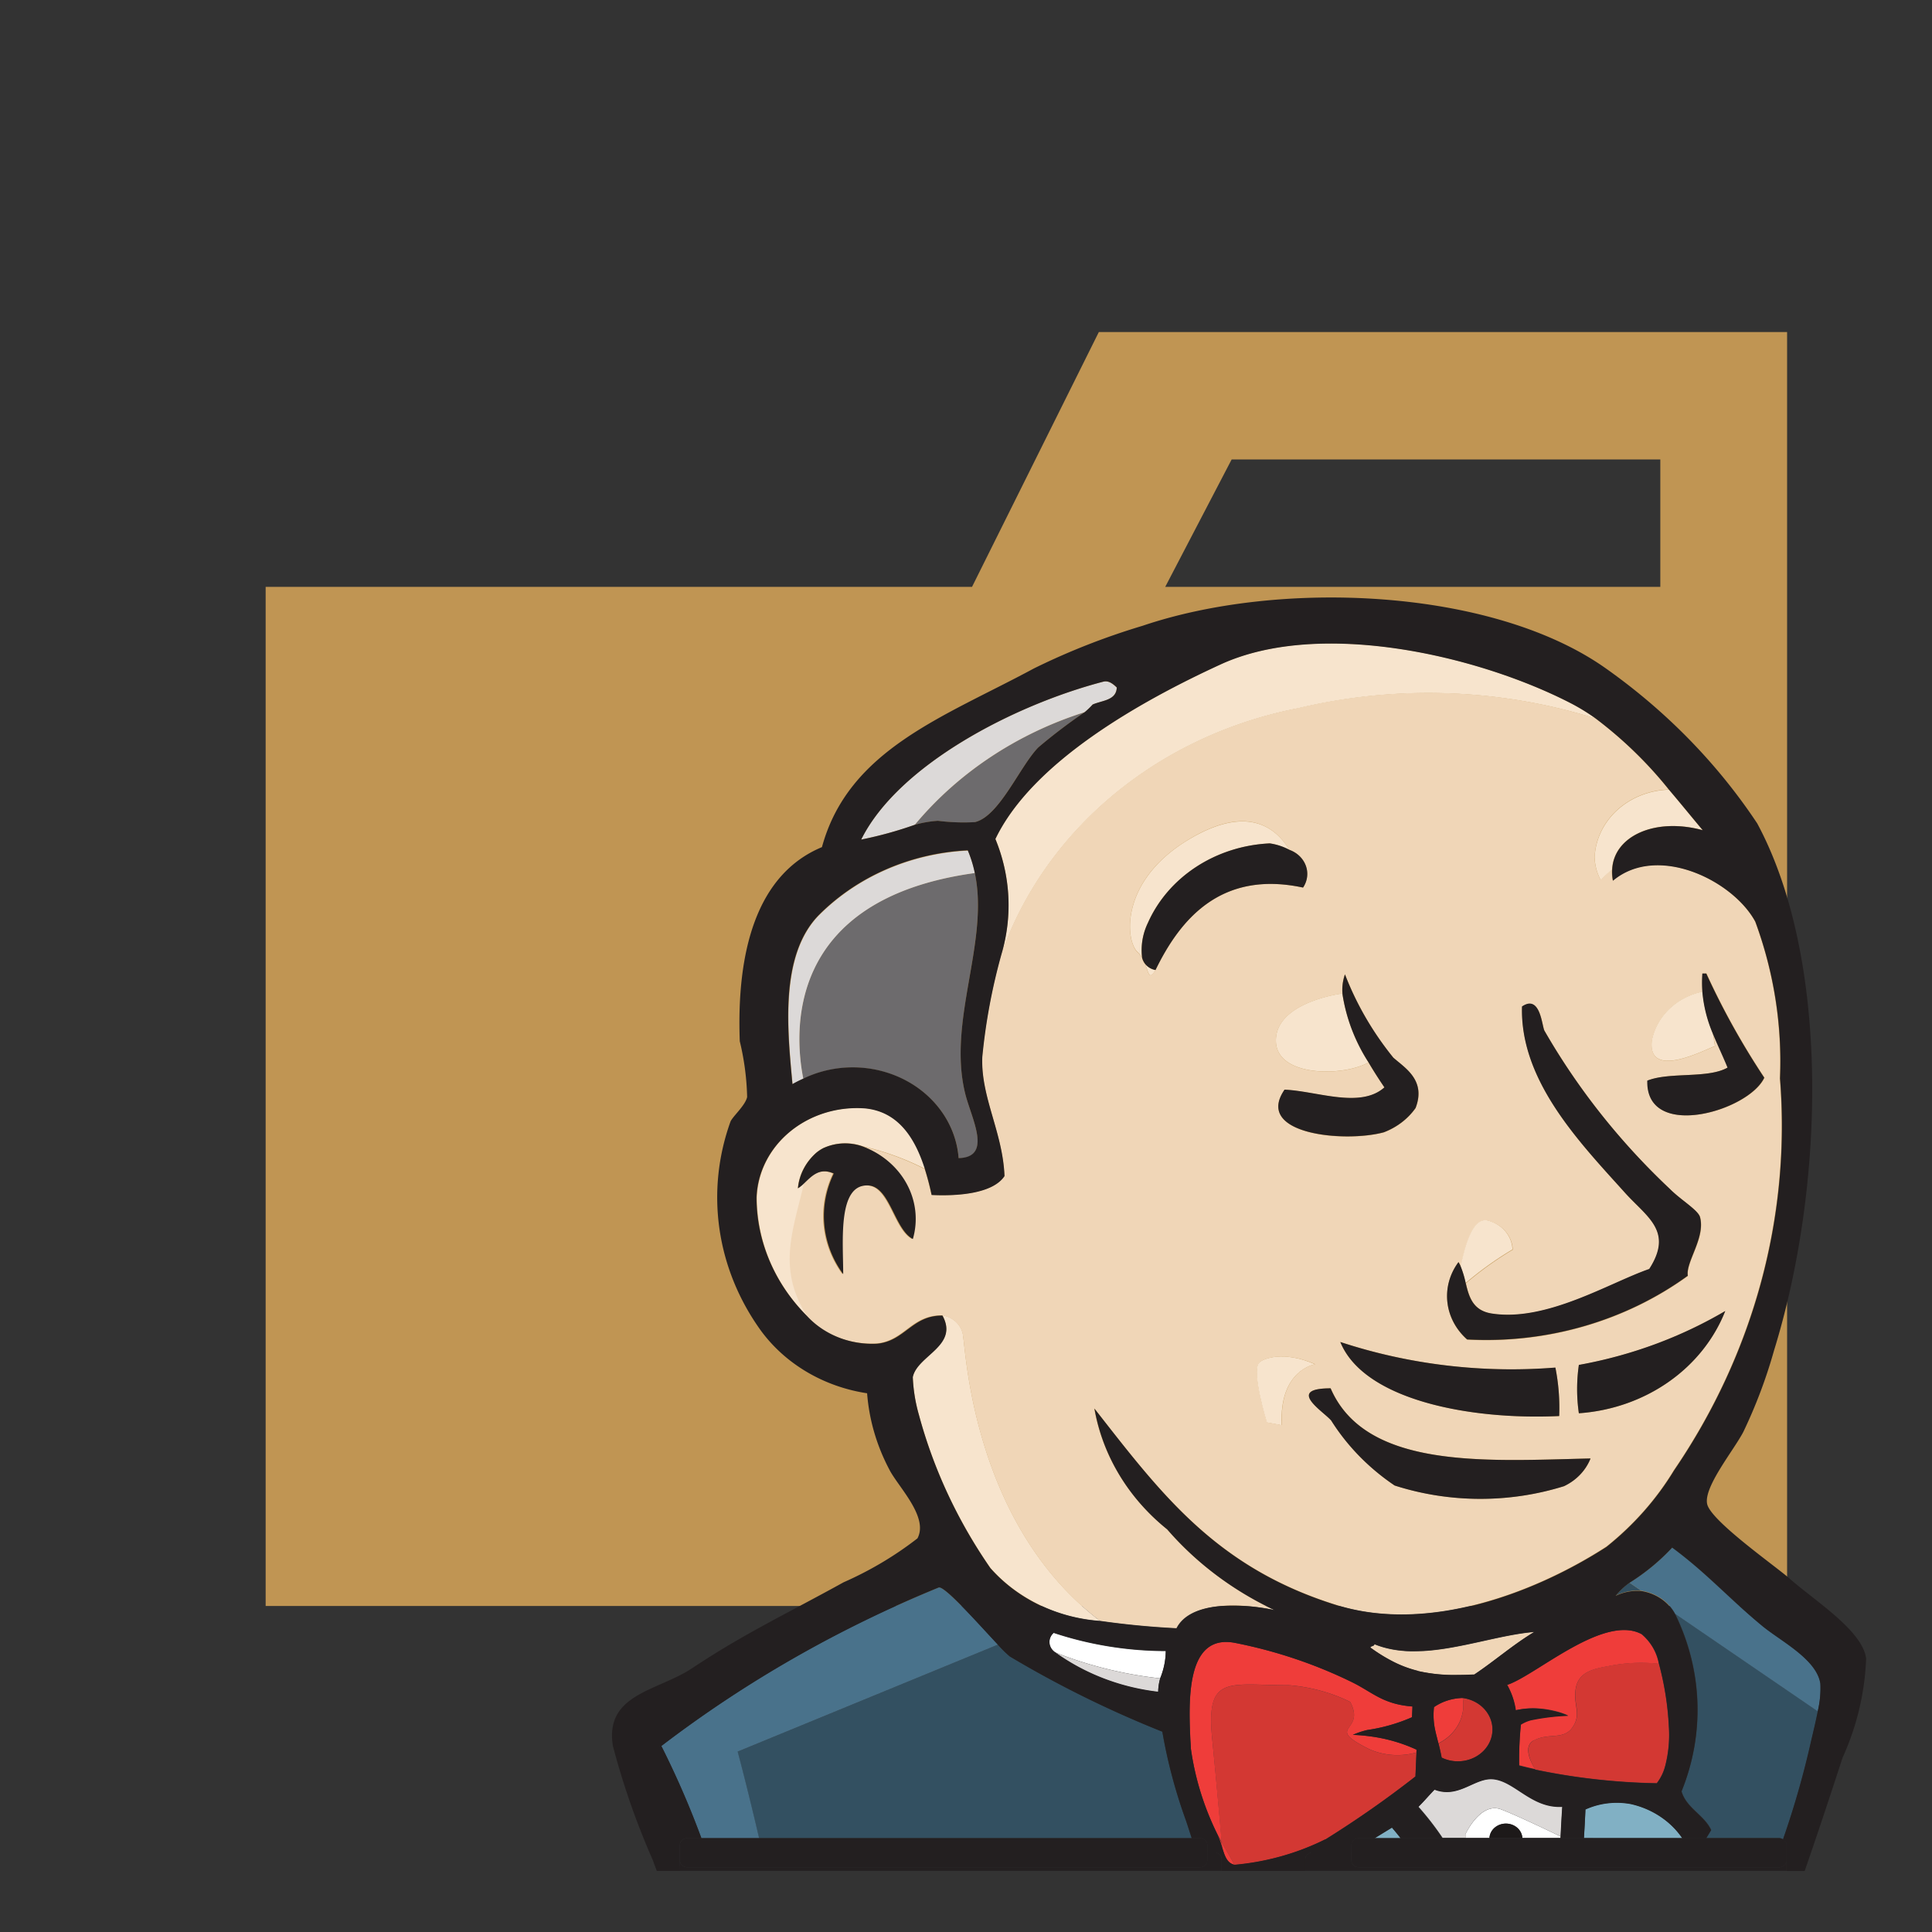 <?xml version="1.0" encoding="UTF-8" standalone="no"?>
<svg
   viewBox="0 0 32 32"
   version="1.1"
   id="svg1386"
   sodipodi:docname="folder_type_jenkins.svg"
   inkscape:version="1.1.1 (1:1.1+202109281944+c3084ef5ed)"
   xmlns:inkscape="http://www.inkscape.org/namespaces/inkscape"
   xmlns:sodipodi="http://sodipodi.sourceforge.net/DTD/sodipodi-0.dtd"
   xmlns="http://www.w3.org/2000/svg"
   xmlns:svg="http://www.w3.org/2000/svg">
  <rect x="0" y="0" width="32" height="32" fill="#333333" stroke="none"/>
  <defs
     id="defs1390" />
  <sodipodi:namedview
     id="namedview1388"
     pagecolor="#ffffff"
     bordercolor="#666666"
     borderopacity="1.0"
     inkscape:pageshadow="2"
     inkscape:pageopacity="0.0"
     inkscape:pagecheckerboard="0"
     showgrid="false"
     inkscape:zoom="26.0625"
     inkscape:cx="9.1127098"
     inkscape:cy="16"
     inkscape:window-width="1920"
     inkscape:window-height="1043"
     inkscape:window-x="1920"
     inkscape:window-y="0"
     inkscape:window-maximized="1"
     inkscape:current-layer="svg1386" />
  <title
     id="title1276">file_type_jenkins</title>
  <path
     d="M 27.5,5.5 H 18.2 L 16.1,9.72 H 4.4 V 26.6 H 29.6 V 5.5 Z m 0,4.22 h -8.2 l 1.1,-2.11 h 7.1 z"
     style="fill:#c09553;stroke-width:1.002"
     id="path1474" />
  <path
     d="m 23.404,27.351 c -0.056,0 -0.111,0 -0.164,-0.007 0.053,0.004 0.108,0.007 0.164,0.007 z"
     style="fill:none;stroke-width:0.785"
     id="path1278" />
  <path
     d="m 22.918,27.286 a 1.58,1.454 0 0 0 0.321,0.057 1.58,1.454 0 0 1 -0.321,-0.057 z"
     style="fill:none;stroke-width:0.785"
     id="path1280" />
  <path
     d="m 23.877,29.112 c -0.017,-0.091 -0.035,-0.166 -0.052,-0.234 v 0 c 0.017,0.067 0.035,0.142 0.052,0.234 z"
     style="fill:none;stroke-width:0.785"
     id="path1282" />
  <path
     d="m 13.516,19.096 a 0.681,0.627 0 0 1 0.134,-0.086 0.476,0.438 0 0 0 -0.134,0.086 z"
     style="fill:#f0d6b7;stroke-width:0.785"
     id="path1284" />
  <path
     d="m 15.953,22.138 c 0.049,0.317 0.196,3.137 2.265,4.708 a 12.662,11.649 0 0 0 1.268,0.122 c 0.229,-0.452 1.074,-0.417 1.625,-0.301 A 5.443,5.008 0 0 1 19.329,25.327 3.657,3.364 0 0 1 18.124,23.327 c 1.104,1.409 2.016,2.636 4.022,3.259 1.519,0.469 3.292,-0.215 4.459,-0.969 a 5.124,4.714 0 0 0 1.118,-1.265 11.661,10.728 0 0 0 1.756,-6.494 7.833,7.207 0 0 0 -0.409,-2.596 c -0.371,-0.684 -1.624,-1.296 -2.358,-0.678 a 0.876,0.806 0 0 1 -0.013,-0.185 c -0.117,0.101 -0.188,0.175 -0.188,0.175 a 0.99,0.911 0 0 1 -0.1,-0.367 1.27,1.168 0 0 1 1.228,-1.13 7.102,6.534 0 0 0 -1.211,-1.177 8.589,7.902 0 0 0 -4.951,-0.167 6.599,6.071 0 0 0 -4.892,4.068 11.532,10.61 0 0 0 -0.318,1.705 c -0.025,0.666 0.341,1.247 0.368,1.971 -0.196,0.297 -0.793,0.334 -1.207,0.313 -0.03,-0.141 -0.067,-0.285 -0.111,-0.426 a 4.223,3.885 0 0 0 -1.036,-0.377 1.407,1.295 0 0 1 0.826,1.535 c -0.305,-0.16 -0.378,-0.866 -0.737,-0.887 -0.513,-0.029 -0.419,0.916 -0.417,1.469 a 1.876,1.726 0 0 1 -0.156,-1.667 c -0.233,-0.105 -0.364,0.046 -0.491,0.163 -0.182,0.78 -0.448,1.411 0.051,2.2 a 1.42,1.306 0 0 0 1.158,0.452 c 0.464,-0.042 0.578,-0.47 1.084,-0.466 a 0.42,0.386 0 0 1 0.353,0.353 z m 5.28,1.467 -0.246,-0.046 c 0,0 -0.257,-0.829 -0.133,-0.984 0.066,-0.081 0.426,-0.202 0.93,0.021 -0.003,7.54e-4 -0.601,0.093 -0.551,1.009 z m 4.672,1.01 a 4.315,3.97 0 0 1 -2.805,-0.011 3.837,3.531 0 0 1 -1.05,-1.075 c -0.127,-0.151 -0.759,-0.533 -0.01,-0.534 v 0 c 0.587,1.356 2.604,1.199 4.304,1.162 a 0.91,0.837 0 0 1 -0.439,0.458 z m 0.246,-1.205 a 3.288,3.025 0 0 1 0,-0.801 6.99,6.431 0 0 0 2.423,-0.893 v 0 a 2.804,2.58 0 0 1 -2.424,1.692 z m 2.256,-6.081 c -0.15,0.046 -1.122,0.574 -1.046,-0.092 a 1.104,1.015 0 0 1 0.84,-0.811 2.487,2.288 0 0 1 0,-0.301 v 0 h 0.065 a 14.038,12.916 0 0 0 0.96,1.725 c -0.26,0.556 -1.965,1.047 -1.937,0.05 0.368,-0.151 1.005,-0.03 1.331,-0.219 -0.077,-0.194 -0.164,-0.377 -0.246,-0.569 z m -4.247,3.578 a 0.589,0.542 0 0 1 0.038,0.075 c 0.074,-0.382 0.212,-0.829 0.449,-0.763 a 0.56,0.515 0 0 1 0.409,0.481 5.656,5.204 0 0 0 -0.776,0.556 c 0.053,0.226 0.118,0.452 0.428,0.503 0.906,0.142 1.959,-0.51 2.611,-0.737 0.404,-0.627 -0.035,-0.857 -0.399,-1.26 -0.745,-0.829 -1.744,-1.85 -1.708,-3.088 0.301,-0.201 0.327,0.307 0.37,0.399 a 12.286,11.304 0 0 0 2.082,2.626 c 0.175,0.176 0.464,0.346 0.496,0.463 0.093,0.34 -0.241,0.746 -0.202,0.972 v 0 a 5.393,4.962 0 0 1 -3.657,1.055 1.082,0.996 0 0 1 -0.143,-1.282 z m 1.603,1.748 a 4.039,3.716 0 0 1 0.062,0.799 C 24.342,23.522 22.589,23.184 22.2,22.227 a 8.421,7.747 0 0 0 3.562,0.426 z m -3.485,-6.514 a 5.694,5.238 0 0 0 0.8,1.378 c 0.187,0.167 0.549,0.371 0.369,0.835 a 1.151,1.059 0 0 1 -0.526,0.402 c -0.647,0.176 -2.154,0.036 -1.644,-0.706 0.535,0.023 1.254,0.319 1.654,-0.038 -0.078,-0.114 -0.171,-0.257 -0.264,-0.415 -0.409,0.238 -1.534,0.249 -1.534,-0.361 0,-0.642 1.096,-0.779 1.096,-0.779 l 0.008,0.018 a 0.909,0.836 0 0 1 0.039,-0.337 z m -2.64,-2.206 c 0.978,-0.614 1.474,-0.264 1.719,0.142 a 0.465,0.428 0 0 1 0.224,0.624 c -1.357,-0.291 -2.032,0.523 -2.444,1.366 -0.106,0.176 -0.111,0.051 -0.172,-0.102 a 0.321,0.295 0 0 1 -0.05,-0.102 0.451,0.415 0 0 0 -0.075,-0.091 c -0.196,-0.186 -0.299,-1.148 0.797,-1.836 z"
     style="fill:#f0d6b7;stroke-width:0.785"
     id="path1286" />
  <path
     d="m 12.572,30.444 h 7.166 c -0.033,-0.102 -0.065,-0.202 -0.097,-0.297 A 9.959,9.163 0 0 1 19.252,28.68 17.258,15.878 0 0 1 16.725,27.434 1.927,1.772 0 0 1 16.528,27.24 l -4.312,1.772 c 0,0 0.155,0.568 0.355,1.432 z"
     style="fill:#335061;stroke-width:0.785"
     id="path1288" />
  <path
     d="m 15.151,13.662 a 1.74,1.601 0 0 1 0.382,-0.066 3.125,2.875 0 0 0 0.612,0.022 c 0.404,-0.093 0.747,-0.927 1.052,-1.238 a 9.279,8.537 0 0 1 0.77,-0.585 6.014,5.534 0 0 0 -2.816,1.867 z"
     style="fill:#6d6b6d;stroke-width:0.785"
     id="path1290" />
  <path
     d="m 13.304,17.869 a 1.758,1.617 0 0 1 2.575,1.316 c 0.568,-0.014 0.212,-0.652 0.11,-1.064 -0.302,-1.211 0.399,-2.516 0.157,-3.662 -3.165,0.435 -2.987,2.672 -2.842,3.41 z"
     style="fill:#6d6b6d;stroke-width:0.785"
     id="path1292" />
  <path
     d="m 18.275,11.29 c -1.49,0.389 -3.399,1.385 -4.012,2.616 a 6.05,5.566 0 0 0 0.888,-0.244 6.014,5.534 0 0 1 2.816,-1.867 1.348,1.241 0 0 0 0.13,-0.125 c 0.157,-0.07 0.39,-0.065 0.399,-0.282 -0.068,-0.067 -0.14,-0.118 -0.221,-0.097 z"
     style="fill:#dcd9d8;stroke-width:0.785"
     id="path1294" />
  <path
     d="m 13.568,15.157 c -0.655,0.667 -0.521,1.915 -0.44,2.803 a 1.9,1.748 0 0 1 0.178,-0.09 c -0.147,-0.737 -0.323,-2.975 2.842,-3.41 a 2.301,2.117 0 0 0 -0.116,-0.371 3.61,3.321 0 0 0 -2.464,1.069 z"
     style="fill:#dcd9d8;stroke-width:0.785"
     id="path1296" />
  <path
     d="M 15.953,22.138 A 0.42,0.386 0 0 0 15.609,21.786 c 0.274,0.503 -0.422,0.661 -0.491,1.021 a 3.142,2.89 0 0 0 0.102,0.627 9.294,8.55 0 0 0 1.183,2.535 2.604,2.396 0 0 0 1.818,0.878 c -2.071,-1.571 -2.219,-4.391 -2.268,-4.708 z"
     style="fill:#f7e4cd;stroke-width:0.785"
     id="path1298" />
  <path
     d="M 25.051,20.696 A 0.56,0.515 0 0 0 24.642,20.215 c -0.237,-0.062 -0.374,0.381 -0.449,0.763 a 1.945,1.79 0 0 1 0.082,0.273 5.656,5.204 0 0 1 0.776,-0.556 z"
     style="fill:#f7e4cd;stroke-width:0.785"
     id="path1300" />
  <path
     d="m 27.359,17.235 c -0.075,0.666 0.901,0.138 1.046,0.092 l -0.035,-0.215 a 2.649,2.437 0 0 1 -0.171,-0.688 1.104,1.015 0 0 0 -0.84,0.811 z"
     style="fill:#f7e4cd;stroke-width:0.785"
     id="path1302" />
  <path
     d="m 21.133,17.235 c 0,0.609 1.122,0.599 1.534,0.361 a 3.318,3.053 0 0 1 -0.43,-1.122 l -0.008,-0.018 c 0,0 -1.096,0.137 -1.096,0.779 z"
     style="fill:#f7e4cd;stroke-width:0.785"
     id="path1304" />
  <path
     d="m 13.316,19.601 a 0.655,0.603 0 0 1 -0.102,0.082 1,0.92 0 0 1 0.303,-0.588 0.476,0.438 0 0 1 0.133,-0.085 0.802,0.737 0 0 1 0.64,-0.024 4.223,3.885 0 0 1 1.036,0.377 c -0.158,-0.5 -0.429,-0.951 -0.989,-1.008 a 1.665,1.532 0 0 0 -1.801,1.479 3.159,2.906 0 0 0 0.831,1.964 c -0.499,-0.785 -0.233,-1.415 -0.051,-2.196 z"
     style="fill:#f7e4cd;stroke-width:0.785"
     id="path1306" />
  <path
     d="m 21.482,11.735 a 8.589,7.902 0 0 1 4.951,0.167 3.379,3.109 0 0 0 -0.401,-0.248 c -1.547,-0.803 -4.164,-1.406 -5.813,-0.652 -1.327,0.609 -3.122,1.617 -3.733,2.893 a 3.364,3.095 0 0 1 0.101,1.907 6.599,6.071 0 0 1 4.896,-4.068 z"
     style="fill:#f7e4cd;stroke-width:0.785"
     id="path1308" />
  <path
     d="m 26.413,14.21 a 0.99,0.911 0 0 0 0.1,0.367 c 0,0 0.071,-0.075 0.188,-0.175 0.025,-0.553 0.708,-0.868 1.5,-0.652 -0.182,-0.215 -0.366,-0.444 -0.558,-0.67 a 1.27,1.168 0 0 0 -1.231,1.13 z"
     style="fill:#f7e4cd;stroke-width:0.785"
     id="path1310" />
  <path
     d="m 18.966,15.965 c 0.061,0.151 0.067,0.279 0.172,0.102 a 0.285,0.262 0 0 1 -0.172,-0.102 z"
     style="fill:#f7e4cd;stroke-width:0.785"
     id="path1312" />
  <path
     d="m 18.916,15.863 a 1.217,1.119 0 0 1 0.093,-0.571 2.306,2.121 0 0 1 2.022,-1.322 0.941,0.866 0 0 1 0.327,0.108 c -0.246,-0.405 -0.737,-0.753 -1.719,-0.142 -1.095,0.688 -0.996,1.65 -0.797,1.833 a 0.451,0.415 0 0 1 0.073,0.093 z"
     style="fill:#f7e4cd;stroke-width:0.785"
     id="path1314" />
  <path
     d="m 12.217,29.012 4.312,-1.772 c -0.316,-0.337 -0.883,-0.979 -0.982,-0.947 a 19.715,18.138 0 0 0 -4.593,2.625 16.568,15.243 0 0 1 0.663,1.526 h 0.956 c -0.201,-0.864 -0.355,-1.432 -0.355,-1.432 z"
     style="fill:#49728b;stroke-width:0.785"
     id="path1316" />
  <path
     d="m 29.534,30.465 a 17.059,15.695 0 0 0 0.449,-1.55 c 0.029,-0.136 0.087,-0.358 0.128,-0.569 L 27.747,26.73 a 4.194,3.859 0 0 1 0.106,2.938 c 0.082,0.28 0.372,0.388 0.491,0.64 -0.028,0.045 -0.056,0.09 -0.082,0.135 h 1.208 a 0.122,0.112 0 0 1 0.062,0.022 z"
     style="fill:#335061;stroke-width:0.785"
     id="path1318" />
  <path
     d="m 27.439,29.536 a 0.885,0.814 0 0 0 0.141,-0.287 0.885,0.814 0 0 1 -0.141,0.287 z"
     style="fill:#335061;stroke-width:0.785"
     id="path1320" />
  <path
     d="m 26.764,26.427 a 0.776,0.714 0 0 1 0.421,-0.08 L 26.99,26.213 a 1.193,1.098 0 0 0 -0.226,0.213 z"
     style="fill:#335061;stroke-width:0.785"
     id="path1322" />
  <path
     d="m 30.153,27.883 c -0.061,-0.405 -0.655,-0.704 -0.96,-0.954 -0.56,-0.462 -0.91,-0.869 -1.493,-1.3 a 3.595,3.308 0 0 1 -0.711,0.585 l 0.195,0.133 a 0.763,0.702 0 0 1 0.562,0.384 l 2.361,1.614 a 1.915,1.762 0 0 0 0.046,-0.463 z"
     style="fill:#49728b;stroke-width:0.785"
     id="path1324" />
  <path
     d="m 24.271,30.384 a 0.359,0.33 0 0 0 0.007,0.057 h 0.392 a 0.273,0.251 0 0 1 0.545,0 h 0.634 v -0.023 c -0.224,-0.108 -0.715,-0.343 -0.982,-0.447 -0.347,-0.134 -0.596,0.412 -0.596,0.412 z"
     style="fill:#ffffff;stroke-width:0.785"
     id="path1326" />
  <path
     d="m 24.271,30.384 c 0,0 0.246,-0.55 0.598,-0.413 0.264,0.104 0.754,0.338 0.982,0.447 0.008,-0.166 0.016,-0.331 0.028,-0.497 -0.506,0.029 -0.787,-0.421 -1.141,-0.456 -0.309,-0.031 -0.573,0.328 -0.974,0.172 -0.093,0.093 -0.176,0.195 -0.27,0.287 a 5.169,4.755 0 0 1 0.4,0.516 h 0.39 a 0.359,0.33 0 0 1 -0.012,-0.057 z"
     style="fill:#dcd9d8;stroke-width:0.785"
     id="path1328" />
  <path
     d="m 19.309,27.348 a 5.517,5.076 0 0 1 -1.858,-0.301 0.231,0.212 0 0 0 0.014,0.317 6.269,5.768 0 0 0 1.752,0.435 1.431,1.317 0 0 0 0.092,-0.451 z"
     style="fill:#ffffff;stroke-width:0.785"
     id="path1330" />
  <path
     d="m 19.183,28.026 a 1.01,0.929 0 0 1 0.034,-0.226 6.269,5.768 0 0 1 -1.752,-0.435 3.469,3.192 0 0 0 1.719,0.661 z"
     style="fill:#dcd9d8;stroke-width:0.785"
     id="path1332" />
  <path
     d="m 27.58,29.249 a 2.426,2.232 0 0 0 0.06,-0.655 5.778,5.316 0 0 0 -0.164,-1.038 2.456,2.26 0 0 0 -0.826,0.037 c -0.246,0.046 -0.499,0.092 -0.548,0.367 -0.049,0.275 0.1,0.413 -0.05,0.642 -0.15,0.229 -0.399,0.092 -0.648,0.226 -0.169,0.093 -0.062,0.335 0.024,0.481 a 9.938,9.143 0 0 0 2.013,0.226 0.885,0.814 0 0 0 0.138,-0.285 z"
     style="fill:#d33833;stroke-width:0.785"
     id="path1334" />
  <path
     d="m 20.169,30.399 c 0.013,0.032 0.027,0.066 0.038,0.096 0.011,0.03 0.024,0.07 0.034,0.105 l -0.007,-0.088 z"
     style="fill:#d33833;stroke-width:0.785"
     id="path1336" />
  <path
     d="m 23.445,29.424 q 0.008,-0.199 0.017,-0.397 a 1.072,0.986 0 0 1 -0.786,-0.056 c -0.767,-0.385 -0.041,-0.271 -0.313,-0.782 a 2.649,2.438 0 0 0 -1.002,-0.275 c -1.005,0 -1.392,-0.186 -1.284,0.881 0.056,0.572 0.107,1.144 0.156,1.717 0.082,0.142 0.156,0.269 0.215,0.377 a 3.958,3.641 0 0 0 1.501,-0.421 17.199,15.824 0 0 0 1.496,-1.044 z"
     style="fill:#d33833;stroke-width:0.785"
     id="path1338" />
  <path
     d="m 23.825,28.878 c 0.017,0.067 0.035,0.142 0.052,0.234 v 0 a 0.573,0.527 0 1 0 0.35,-0.987 0.78,0.718 0 0 1 -0.403,0.753 z"
     style="fill:#d33833;stroke-width:0.785"
     id="path1340" />
  <path
     d="m 25.402,28.83 c 0.246,-0.138 0.499,0 0.648,-0.226 0.149,-0.226 0,-0.367 0.05,-0.642 0.05,-0.275 0.299,-0.321 0.548,-0.367 a 2.456,2.26 0 0 1 0.826,-0.037 0.921,0.847 0 0 0 -0.285,-0.491 c -0.612,-0.328 -1.683,0.621 -2.182,0.823 l -0.047,0.017 a 1.387,1.276 0 0 1 0.143,0.42 1.208,1.111 0 0 1 0.337,-0.032 1.442,1.327 0 0 1 0.226,0.025 c 0.037,0.007 0.073,0.015 0.109,0.024 a 1.198,1.102 0 0 1 0.199,0.069 3.446,3.171 0 0 0 -0.62,0.075 0.573,0.527 0 0 0 -0.164,0.072 7.056,6.492 0 0 0 -0.029,0.678 q 0.129,0.034 0.264,0.063 c -0.086,-0.138 -0.193,-0.38 -0.024,-0.473 z"
     style="fill:#ef3d3a;stroke-width:0.785"
     id="path1342" />
  <path
     d="m 20.242,30.599 c 0.042,0.138 0.078,0.262 0.207,0.29 -0.059,-0.108 -0.133,-0.236 -0.215,-0.377 z"
     style="fill:#ef3d3a;stroke-width:0.785"
     id="path1344" />
  <path
     d="m 20.077,28.794 c -0.106,-1.067 0.278,-0.881 1.284,-0.881 a 2.649,2.438 0 0 1 1.002,0.275 c 0.272,0.511 -0.454,0.397 0.313,0.782 a 1.072,0.986 0 0 0 0.786,0.056 v -0.047 a 2.488,2.289 0 0 0 -0.75,-0.218 2.866,2.636 0 0 0 -0.304,-0.027 1.273,1.171 0 0 1 0.238,-0.08 2.69,2.474 0 0 0 0.742,-0.212 c 0,-0.06 0.005,-0.119 0.007,-0.178 a 1.542,1.418 0 0 1 -0.164,-0.02 1.281,1.179 0 0 1 -0.145,-0.033 1.298,1.194 0 0 1 -0.241,-0.096 c -0.146,-0.075 -0.271,-0.163 -0.43,-0.243 a 7.432,6.837 0 0 0 -1.972,-0.664 c -0.754,-0.133 -0.761,0.832 -0.729,1.543 0,0.075 0.006,0.145 0.011,0.211 a 5.391,4.96 0 0 0 0.445,1.431 l 0.065,0.113 C 20.186,29.939 20.134,29.367 20.077,28.794 Z"
     style="fill:#ef3d3a;stroke-width:0.785"
     id="path1346" />
  <path
     d="m 24.228,28.124 a 0.826,0.76 0 0 0 -0.477,0.151 1.392,1.281 0 0 0 0.006,0.31 c 0.009,0.059 0.023,0.117 0.039,0.179 l 0.025,0.099 v 0.013 0 a 0.78,0.718 0 0 0 0.406,-0.752 z"
     style="fill:#ef3d3a;stroke-width:0.785"
     id="path1348" />
  <path
     d="m 19.01,15.292 a 1.217,1.119 0 0 0 -0.093,0.571 0.321,0.295 0 0 0 0.05,0.102 0.285,0.262 0 0 0 0.172,0.102 c 0.409,-0.844 1.086,-1.657 2.444,-1.366 a 0.465,0.428 0 0 0 -0.224,-0.624 0.941,0.866 0 0 0 -0.327,-0.108 2.306,2.121 0 0 0 -2.021,1.322 z"
     style="fill:#231f20;stroke-width:0.785"
     id="path1350" />
  <path
     d="m 27.284,17.9 c -0.026,0.997 1.678,0.506 1.937,-0.05 a 14.038,12.916 0 0 1 -0.96,-1.725 h -0.065 v 0 a 2.487,2.288 0 0 0 0,0.301 2.649,2.437 0 0 0 0.171,0.688 c 0.078,0.193 0.168,0.377 0.246,0.569 -0.325,0.186 -0.963,0.068 -1.33,0.216 z"
     style="fill:#231f20;stroke-width:0.785"
     id="path1352" />
  <path
     d="m 22.93,18.01 c -0.4,0.357 -1.119,0.06 -1.654,0.038 -0.51,0.742 0.997,0.881 1.644,0.706 a 1.151,1.059 0 0 0 0.526,-0.402 c 0.179,-0.465 -0.183,-0.668 -0.369,-0.835 a 5.694,5.238 0 0 1 -0.8,-1.378 0.909,0.836 0 0 0 -0.04,0.335 3.318,3.053 0 0 0 0.43,1.122 c 0.093,0.158 0.186,0.301 0.264,0.415 z"
     style="fill:#231f20;stroke-width:0.785"
     id="path1354" />
  <path
     d="m 24.298,22.185 a 5.393,4.962 0 0 0 3.657,-1.055 v 0 c -0.038,-0.226 0.295,-0.633 0.202,-0.972 -0.032,-0.117 -0.321,-0.286 -0.496,-0.463 a 12.286,11.304 0 0 1 -2.082,-2.626 c -0.043,-0.093 -0.07,-0.603 -0.37,-0.399 -0.036,1.237 0.963,2.26 1.708,3.088 0.364,0.403 0.802,0.634 0.399,1.26 -0.655,0.226 -1.705,0.881 -2.611,0.737 -0.31,-0.049 -0.375,-0.275 -0.428,-0.503 a 1.945,1.79 0 0 0 -0.082,-0.273 0.589,0.542 0 0 0 -0.038,-0.075 1.082,0.996 0 0 0 0.142,1.28 z"
     style="fill:#231f20;stroke-width:0.785"
     id="path1356" />
  <path
     d="m 13.65,19.01 a 0.681,0.627 0 0 0 -0.13,0.084 1,0.92 0 0 0 -0.303,0.588 0.655,0.603 0 0 0 0.102,-0.082 c 0.125,-0.118 0.256,-0.269 0.491,-0.163 a 1.876,1.726 0 0 0 0.156,1.667 c 0,-0.552 -0.096,-1.497 0.417,-1.469 0.359,0.02 0.431,0.726 0.737,0.887 a 1.407,1.295 0 0 0 -0.833,-1.534 0.802,0.737 0 0 0 -0.637,0.023 z"
     style="fill:#231f20;stroke-width:0.785"
     id="path1358" />
  <path
     d="m 26.151,22.607 a 3.288,3.025 0 0 0 0,0.801 2.804,2.58 0 0 0 2.425,-1.694 v 0 a 6.99,6.431 0 0 1 -2.425,0.893 z"
     style="fill:#231f20;stroke-width:0.785"
     id="path1360" />
  <path
     d="m 25.825,23.454 a 4.039,3.716 0 0 0 -0.063,-0.803 8.421,7.747 0 0 1 -3.562,-0.423 c 0.389,0.958 2.142,1.296 3.625,1.226 z"
     style="fill:#231f20;stroke-width:0.785"
     id="path1362" />
  <path
     d="m 22.039,22.995 v 0 c -0.749,0 -0.117,0.384 0.01,0.534 a 3.837,3.531 0 0 0 1.051,1.076 4.315,3.97 0 0 0 2.805,0.011 0.91,0.837 0 0 0 0.439,-0.459 c -1.701,0.038 -3.718,0.194 -4.305,-1.162 z"
     style="fill:#231f20;stroke-width:0.785"
     id="path1364" />
  <path
     d="m 27.864,30.444 a 1.399,1.287 0 0 0 -0.853,-0.567 1.173,1.079 0 0 0 -0.752,0.09 c -0.006,0.151 -0.015,0.313 -0.025,0.476 z"
     style="fill:#81b0c4;stroke-width:0.785"
     id="path1366" />
  <path
     d="m 25.416,27.031 c -0.562,0.046 -1.222,0.281 -1.844,0.316 -0.056,0 -0.113,0.004 -0.169,0.004 -0.056,0 -0.111,0 -0.164,-0.007 a 1.58,1.454 0 0 1 -0.321,-0.057 1.364,1.255 0 0 1 -0.154,-0.053 c 0,0.039 -0.058,0.025 -0.067,0.057 0.07,0.05 0.137,0.095 0.202,0.135 0.066,0.04 0.13,0.075 0.195,0.108 a 1.816,1.671 0 0 0 0.389,0.143 2.499,2.299 0 0 0 0.668,0.068 c 0.082,0 0.174,0 0.268,-0.007 0.34,-0.228 0.641,-0.494 0.996,-0.707 z"
     style="fill:#f0d6b7;stroke-width:0.785"
     id="path1368" />
  <path
     d="m 23.054,30.27 -0.287,0.176 h 0.431 q -0.07,-0.09 -0.144,-0.176 z"
     style="fill:#81b0c4;stroke-width:0.785"
     id="path1370" />
  <path
     d="m 11.26,30.813 v -0.252 a 0.125,0.115 0 0 1 0.125,-0.115 h 0.232 a 16.568,15.243 0 0 0 -0.663,-1.526 19.715,18.138 0 0 1 4.593,-2.625 c 0.097,-0.035 0.664,0.609 0.982,0.947 a 1.927,1.772 0 0 0 0.196,0.194 17.258,15.878 0 0 0 2.527,1.247 9.959,9.163 0 0 0 0.39,1.467 c 0.032,0.095 0.064,0.196 0.097,0.297 h 0.133 a 0.125,0.115 0 0 1 0.125,0.115 v 0.119 h 0.114 a 0.125,0.115 0 0 1 0.125,0.115 v 0.192 h 1.384 v -0.192 a 0.125,0.115 0 0 1 0.125,-0.115 h 0.639 v -0.119 a 0.125,0.115 0 0 1 0.125,-0.115 h 0.26 l 0.287,-0.176 q 0.074,0.086 0.144,0.176 h 0.69 a 5.169,4.755 0 0 0 -0.4,-0.516 c 0.094,-0.092 0.178,-0.193 0.27,-0.287 0.403,0.155 0.665,-0.203 0.974,-0.172 0.355,0.035 0.635,0.485 1.141,0.456 -0.011,0.166 -0.02,0.331 -0.028,0.497 v 0.023 h 0.388 c 0.01,-0.163 0.019,-0.323 0.025,-0.476 a 1.173,1.079 0 0 1 0.752,-0.09 1.399,1.287 0 0 1 0.853,0.567 h 0.394 c 0.028,-0.045 0.056,-0.09 0.082,-0.135 -0.117,-0.252 -0.405,-0.359 -0.491,-0.64 a 4.194,3.859 0 0 0 -0.106,-2.938 0.763,0.702 0 0 0 -0.562,-0.384 0.776,0.714 0 0 0 -0.421,0.08 1.193,1.098 0 0 1 0.225,-0.213 3.595,3.308 0 0 0 0.711,-0.585 c 0.583,0.432 0.934,0.838 1.493,1.299 0.303,0.25 0.901,0.55 0.96,0.954 a 1.915,1.762 0 0 1 -0.044,0.463 c -0.042,0.212 -0.098,0.433 -0.128,0.569 a 17.059,15.695 0 0 1 -0.447,1.549 0.123,0.113 0 0 1 0.059,0.096 v 0.426 h 0.301 c 0.211,-0.609 0.418,-1.232 0.627,-1.875 a 5.082,4.676 0 0 0 0.391,-1.647 c -0.064,-0.465 -0.851,-0.953 -1.267,-1.321 -0.23,-0.204 -1.304,-0.954 -1.366,-1.235 -0.062,-0.281 0.438,-0.887 0.599,-1.195 a 9.554,8.79 0 0 0 0.508,-1.347 c 0.845,-2.732 0.931,-6.486 -0.278,-8.732 A 10.267,9.446 0 0 0 26.571,11.052 C 24.688,9.74 21.198,9.595 18.925,10.365 a 11.037,10.155 0 0 0 -1.801,0.707 c -1.488,0.803 -3.069,1.341 -3.51,2.959 -1.087,0.452 -1.416,1.733 -1.361,3.215 a 5.093,4.686 0 0 1 0.122,0.924 c -0.03,0.139 -0.234,0.316 -0.275,0.405 a 4.339,3.992 0 0 0 0.499,3.459 2.64,2.429 0 0 0 1.763,1.043 3.74,3.441 0 0 0 0.366,1.259 c 0.139,0.281 0.659,0.786 0.468,1.144 a 5.721,5.263 0 0 1 -1.224,0.728 c -0.948,0.524 -1.637,0.844 -2.51,1.424 -0.567,0.377 -1.452,0.423 -1.31,1.288 a 14.63,13.46 0 0 0 0.662,1.893 c 0.02,0.059 0.043,0.117 0.065,0.175 h 0.385 z M 18.098,11.669 a 1.348,1.241 0 0 1 -0.13,0.125 9.279,8.537 0 0 0 -0.77,0.585 c -0.305,0.311 -0.647,1.146 -1.052,1.238 a 3.125,2.875 0 0 1 -0.612,-0.022 1.74,1.601 0 0 0 -0.382,0.066 6.05,5.566 0 0 1 -0.888,0.245 c 0.612,-1.232 2.522,-2.227 4.012,-2.616 0.082,-0.021 0.154,0.03 0.222,0.097 -0.009,0.216 -0.242,0.212 -0.4,0.282 z m -1.953,2.787 c 0.246,1.146 -0.459,2.451 -0.157,3.662 0.102,0.411 0.458,1.05 -0.11,1.064 a 1.758,1.617 0 0 0 -2.575,-1.316 1.9,1.748 0 0 0 -0.178,0.09 c -0.082,-0.888 -0.218,-2.136 0.44,-2.803 a 3.61,3.321 0 0 1 2.464,-1.069 2.301,2.117 0 0 1 0.116,0.374 z M 13.367,21.797 a 3.159,2.906 0 0 1 -0.837,-1.959 1.665,1.532 0 0 1 1.801,-1.479 c 0.56,0.057 0.83,0.508 0.989,1.008 0.044,0.141 0.082,0.285 0.111,0.426 0.413,0.02 1.011,-0.017 1.207,-0.313 -0.028,-0.725 -0.394,-1.305 -0.368,-1.971 a 11.532,10.61 0 0 1 0.318,-1.705 3.364,3.095 0 0 0 -0.101,-1.907 c 0.612,-1.277 2.406,-2.284 3.733,-2.893 1.645,-0.753 4.263,-0.151 5.813,0.652 a 3.379,3.109 0 0 1 0.401,0.248 7.102,6.534 0 0 1 1.211,1.177 c 0.192,0.226 0.376,0.452 0.558,0.67 -0.792,-0.216 -1.474,0.099 -1.5,0.652 a 0.876,0.806 0 0 0 0.013,0.185 c 0.737,-0.618 1.987,-0.007 2.358,0.678 a 7.833,7.207 0 0 1 0.409,2.596 11.661,10.728 0 0 1 -1.756,6.494 5.124,4.714 0 0 1 -1.118,1.265 c -1.167,0.753 -2.94,1.437 -4.459,0.969 -2.007,-0.62 -2.919,-1.85 -4.022,-3.259 a 3.657,3.364 0 0 0 1.205,2.001 5.443,5.008 0 0 0 1.782,1.339 C 20.565,26.553 19.724,26.515 19.49,26.973 a 12.662,11.649 0 0 1 -1.268,-0.122 2.604,2.396 0 0 1 -1.818,-0.878 9.294,8.55 0 0 1 -1.183,-2.535 3.142,2.89 0 0 1 -0.102,-0.627 c 0.072,-0.36 0.769,-0.517 0.491,-1.021 -0.506,-0.004 -0.62,0.423 -1.084,0.466 A 1.42,1.306 0 0 1 13.367,21.797 Z m 10.455,7.066 -0.025,-0.099 c -0.016,-0.063 -0.029,-0.12 -0.039,-0.179 a 1.392,1.281 0 0 1 -0.006,-0.31 0.826,0.76 0 0 1 0.477,-0.151 0.573,0.527 0 1 1 -0.35,0.987 c -0.017,-0.091 -0.035,-0.166 -0.052,-0.234 z m -6.371,-1.822 a 5.517,5.076 0 0 0 1.858,0.301 1.431,1.317 0 0 1 -0.092,0.452 1.01,0.929 0 0 0 -0.034,0.226 3.469,3.192 0 0 1 -1.719,-0.664 0.231,0.212 0 0 1 -0.013,-0.311 z m 6.032,0.632 a 1.816,1.671 0 0 1 -0.389,-0.143 c -0.064,-0.032 -0.129,-0.068 -0.195,-0.108 -0.066,-0.04 -0.133,-0.085 -0.202,-0.135 0.009,-0.032 0.065,-0.018 0.067,-0.057 a 1.364,1.255 0 0 0 0.154,0.053 1.58,1.454 0 0 0 0.321,0.057 c 0.055,0.004 0.11,0.007 0.164,0.007 0.054,7.52e-4 0.112,0 0.169,-0.004 0.621,-0.035 1.282,-0.27 1.844,-0.316 -0.355,0.213 -0.655,0.479 -0.997,0.707 -0.094,0.004 -0.183,0.007 -0.268,0.007 a 2.499,2.299 0 0 1 -0.667,-0.064 z m -1.533,2.792 a 3.958,3.641 0 0 1 -1.501,0.421 c -0.129,-0.028 -0.164,-0.151 -0.207,-0.29 -0.011,-0.035 -0.021,-0.069 -0.034,-0.105 -0.013,-0.035 -0.025,-0.064 -0.038,-0.096 A 5.391,4.96 0 0 1 19.724,28.963 c 0,-0.066 -0.007,-0.137 -0.011,-0.211 -0.032,-0.711 -0.025,-1.676 0.729,-1.543 a 7.432,6.837 0 0 1 1.972,0.664 c 0.159,0.08 0.284,0.169 0.43,0.243 a 1.298,1.194 0 0 0 0.241,0.096 1.281,1.179 0 0 0 0.145,0.033 1.542,1.418 0 0 0 0.164,0.02 c 0,0.059 -0.005,0.118 -0.007,0.178 a 2.69,2.474 0 0 1 -0.742,0.212 1.273,1.171 0 0 0 -0.238,0.08 2.866,2.636 0 0 1 0.304,0.027 2.488,2.289 0 0 1 0.75,0.218 v 0.047 q -0.008,0.199 -0.017,0.397 a 17.199,15.824 0 0 1 -1.492,1.045 z m 3.476,-1.157 q -0.134,-0.029 -0.264,-0.063 a 7.056,6.492 0 0 1 0.029,-0.678 0.573,0.527 0 0 1 0.164,-0.072 3.446,3.171 0 0 1 0.62,-0.075 1.198,1.102 0 0 0 -0.199,-0.069 c -0.035,-0.009 -0.072,-0.017 -0.109,-0.024 a 1.442,1.327 0 0 0 -0.226,-0.029 1.208,1.111 0 0 0 -0.333,0.029 1.387,1.276 0 0 0 -0.143,-0.42 l 0.047,-0.017 c 0.499,-0.202 1.57,-1.152 2.182,-0.823 a 0.921,0.847 0 0 1 0.285,0.491 5.778,5.316 0 0 1 0.164,1.038 2.426,2.232 0 0 1 -0.06,0.655 0.885,0.814 0 0 1 -0.141,0.287 v 0 a 9.938,9.143 0 0 1 -2.015,-0.226 z"
     style="fill:#231f20;stroke-width:0.785"
     id="path1372" />
  <path
     d="m 21.78,22.597 c -0.504,-0.226 -0.865,-0.102 -0.93,-0.021 -0.124,0.151 0.133,0.984 0.133,0.984 l 0.246,0.046 c -0.047,-0.917 0.551,-1.009 0.551,-1.009 z"
     style="fill:#f7e4cd;stroke-width:0.785"
     id="path1374" />
  <path
     d="m 24.943,30.204 a 0.273,0.252 0 0 0 -0.273,0.24 h 0.545 A 0.273,0.252 0 0 0 24.943,30.204 Z"
     style="fill:#1d1919;stroke-width:0.785"
     id="path1376" />
  <path
     d="m 20.235,30.795 a 0.125,0.115 0 0 0 -0.125,-0.115 h -0.114 v 0.133 a 0.125,0.115 0 0 1 -0.125,0.115 h -8.485 a 0.125,0.115 0 0 1 -0.125,-0.115 v 0.174 h 8.974 z"
     style="fill:#231f20;stroke-width:0.785"
     id="path1378" />
  <path
     d="m 29.467,30.928 h -6.959 a 0.125,0.115 0 0 1 -0.125,-0.115 v -0.133 h -0.639 a 0.125,0.115 0 0 0 -0.125,0.115 v 0.192 h 7.972 V 30.813 a 0.125,0.115 0 0 1 -0.124,0.115 z"
     style="fill:#231f20;stroke-width:0.785"
     id="path1380" />
  <path
     d="m 11.386,30.928 h 8.487 a 0.125,0.115 0 0 0 0.125,-0.115 v -0.252 a 0.125,0.115 0 0 0 -0.125,-0.115 h -8.487 a 0.125,0.115 0 0 0 -0.125,0.115 v 0.252 a 0.125,0.115 0 0 0 0.125,0.115 z"
     style="fill:#231f20;stroke-width:0.785"
     id="path1382" />
  <path
     d="m 22.383,30.813 a 0.125,0.115 0 0 0 0.125,0.115 h 6.959 a 0.125,0.115 0 0 0 0.125,-0.115 v -0.252 a 0.123,0.113 0 0 0 -0.059,-0.096 0.122,0.112 0 0 0 -0.066,-0.02 h -6.959 a 0.125,0.115 0 0 0 -0.125,0.115 z"
     style="fill:#231f20;stroke-width:0.785"
     id="path1384" />
</svg>
